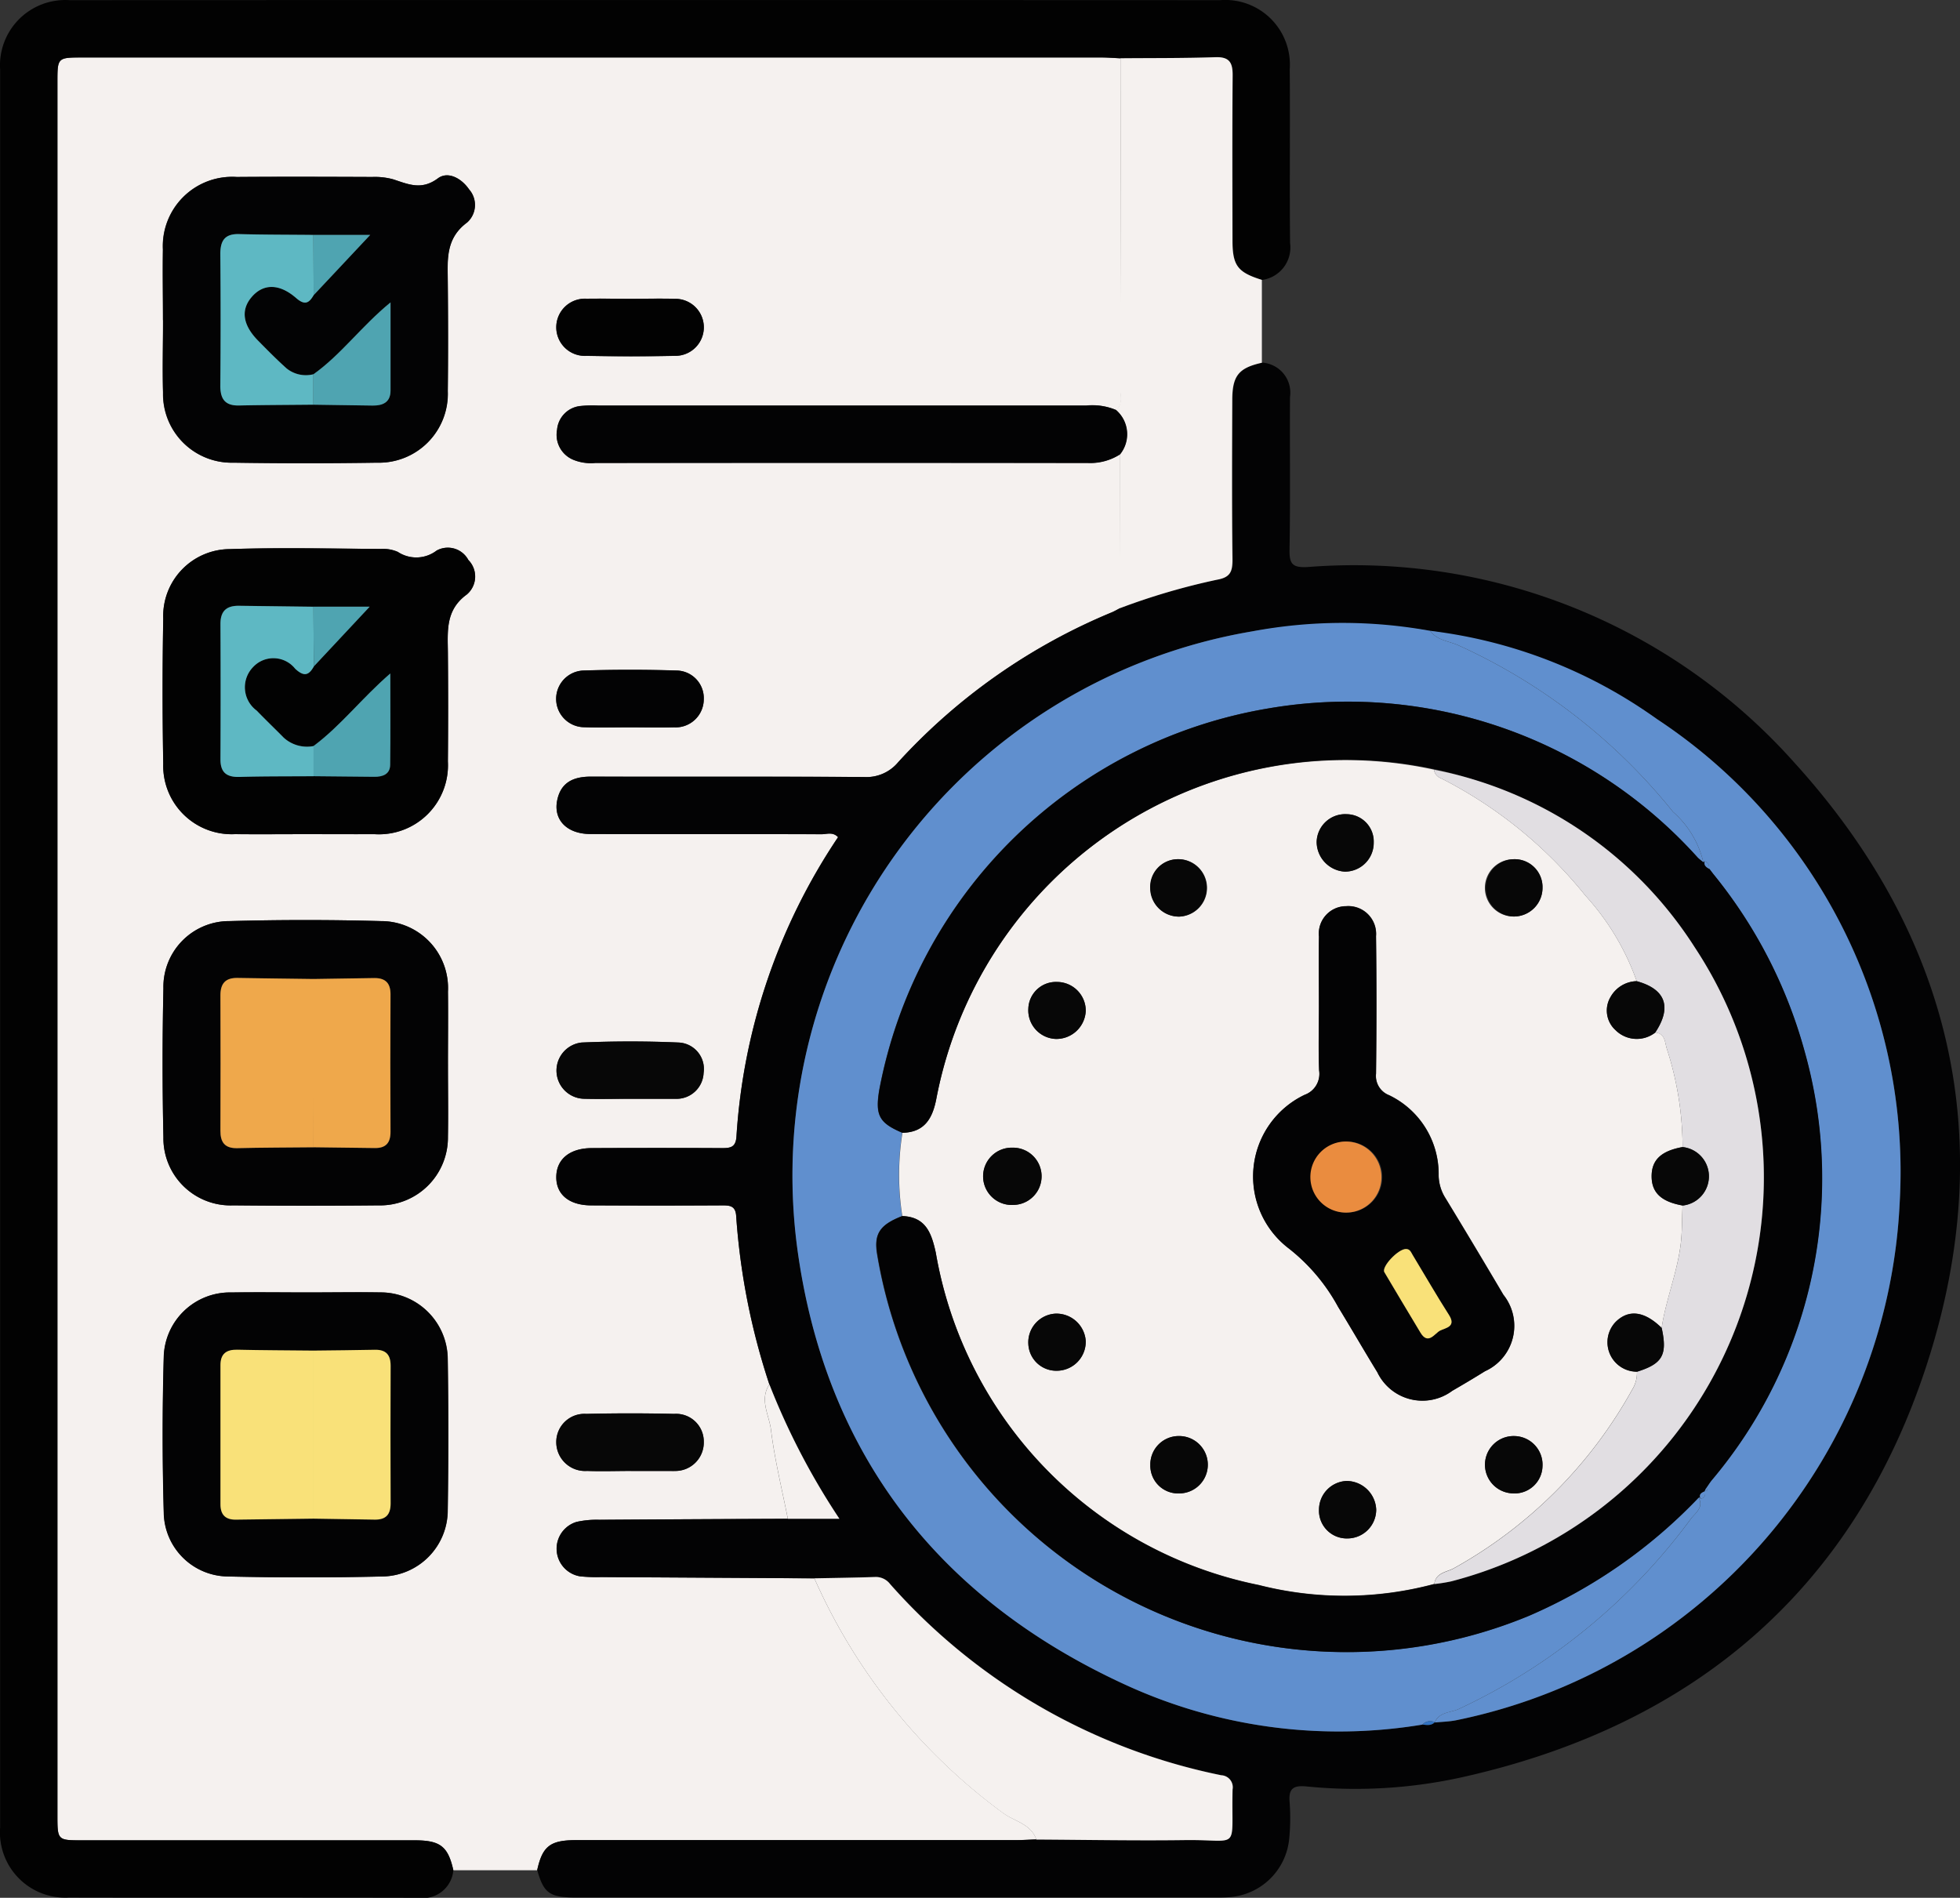 <svg xmlns="http://www.w3.org/2000/svg" width="66.684" height="64.57" viewBox="0 0 66.684 64.57">
  <rect x="0" y="0" width="66.684" height="64.57" fill="#333333" stroke="none"/>
  <g id="Grupo_937472" data-name="Grupo 937472" transform="translate(-1567.751 -796.662)">
    <path id="Trazado_617315" data-name="Trazado 617315" d="M1591.565,865.833h-2.852c-.181-.808-.442-1.017-1.311-1.017q-5.657,0-11.313,0c-.846,0-.846,0-.846-.862q0-29.478,0-58.955c0-.841,0-.842.866-.842h34.655c.216,0,.432.019.647.028q0,5.619,0,11.238c0,.247.1.527-.145.73a2.074,2.074,0,0,0-1.012-.157q-8.314,0-16.629,0a3.847,3.847,0,0,0-.584.016.887.887,0,0,0-.8.81.918.918,0,0,0,.536,1.012,1.572,1.572,0,0,0,.761.115q8.379,0,16.759,0a1.879,1.879,0,0,0,1.1-.295q.006,2.616.013,5.231c-.1.049-.188.1-.287.146a20.417,20.417,0,0,0-7.275,5.1,1.4,1.4,0,0,1-1.162.506c-3.1-.019-6.2-.006-9.294-.013-.589,0-1.024.19-1.148.811-.132.663.337,1.14,1.133,1.142,2.621.006,5.243,0,7.864.007.177,0,.382-.089.56.1a20.576,20.576,0,0,0-3.457,10.186c-.024.371-.207.395-.5.393q-2.21-.014-4.42,0c-.751,0-1.2.379-1.21.975s.435.971,1.193.974q2.21.008,4.419,0c.285,0,.493,0,.51.383a23.258,23.258,0,0,0,1.128,5.709c-.345.522-.008,1.04.054,1.541.126,1.018.375,2.021.574,3.03q-3.209.016-6.418.034a3.127,3.127,0,0,0-.769.072.952.952,0,0,0,.12,1.852,5.4,5.4,0,0,0,.712.025l7.258.043a19.85,19.85,0,0,0,6.421,7.983c.383.286.947.367,1.132.9-.238.008-.476.024-.714.024q-7.48,0-14.961,0C1592,864.815,1591.743,865.025,1591.565,865.833Zm-12.732-52.738h0c0,.823-.022,1.648,0,2.47a2.335,2.335,0,0,0,2.4,2.378q2.438.038,4.877,0a2.344,2.344,0,0,0,2.41-2.434c.014-1.235.011-2.471,0-3.706-.007-.753-.083-1.486.658-2.032a.8.8,0,0,0,.066-1.127c-.258-.38-.72-.627-1.06-.375-.557.415-1.007.2-1.523.033a2.348,2.348,0,0,0-.705-.08c-1.539-.006-3.078-.012-4.617,0a2.359,2.359,0,0,0-2.511,2.468C1578.818,811.491,1578.833,812.293,1578.833,813.095Zm4.858,17.487c.781,0,1.561,0,2.342,0a2.349,2.349,0,0,0,2.495-2.474q.017-1.853,0-3.706c-.006-.732-.087-1.444.644-1.975a.8.8,0,0,0,.052-1.175.791.791,0,0,0-1.078-.32,1.14,1.14,0,0,1-1.323.045,1.249,1.249,0,0,0-.572-.1c-1.713-.009-3.427-.052-5.137.006a2.277,2.277,0,0,0-2.27,2.363q-.045,2.47,0,4.941a2.329,2.329,0,0,0,2.443,2.394C1582.087,830.59,1582.889,830.582,1583.691,830.582Zm.073,15.592c-.867,0-1.734-.012-2.6,0a2.252,2.252,0,0,0-2.3,2.174q-.077,2.662,0,5.328a2.206,2.206,0,0,0,2.175,2.161q2.631.064,5.265,0a2.255,2.255,0,0,0,2.221-2.262q.038-2.566,0-5.134a2.285,2.285,0,0,0-2.285-2.269C1585.411,846.16,1584.588,846.174,1583.764,846.174Zm4.765-7.764c0-.823.01-1.647,0-2.47a2.278,2.278,0,0,0-2.286-2.4q-2.566-.071-5.135,0a2.24,2.24,0,0,0-2.26,2.289q-.056,2.534,0,5.069a2.286,2.286,0,0,0,2.376,2.314q2.47.024,4.941,0a2.308,2.308,0,0,0,2.363-2.332C1588.543,840.057,1588.528,839.233,1588.53,838.41Zm6.228,13.838v0h1.362a1.276,1.276,0,0,0,.13,0,.969.969,0,0,0,.984-.99.943.943,0,0,0-1.012-.952q-1.491-.037-2.984,0a.959.959,0,0,0-1.023.947.982.982,0,0,0,1.05.994C1593.762,852.266,1594.26,852.248,1594.758,852.248Zm-.032-12.662v0h1.428c.043,0,.087,0,.13,0a.92.92,0,0,0,.945-.881.9.9,0,0,0-.846-1.034c-1.1-.049-2.206-.049-3.306,0a.96.96,0,0,0,.092,1.914C1593.687,839.6,1594.207,839.587,1594.726,839.587Zm.008-12.637c.5,0,1,.014,1.492,0a.958.958,0,0,0,1.008-.956.94.94,0,0,0-.923-.977q-1.588-.048-3.178,0a.965.965,0,0,0,.045,1.929C1593.695,826.965,1594.215,826.948,1594.734,826.949Zm.009-14.581c-.5,0-1-.012-1.492,0a.973.973,0,1,0,0,1.942c.994.019,1.99.021,2.984,0a.97.97,0,1,0,0-1.939C1595.738,812.354,1595.24,812.368,1594.743,812.368Z" transform="translate(-5.538 -5.539)" fill="#f5f1ef"/>
    <path id="Trazado_617316" data-name="Trazado 617316" d="M1647.295,885.371l-7.258-.043a5.412,5.412,0,0,1-.712-.025.952.952,0,0,1-.12-1.852,3.131,3.131,0,0,1,.769-.072q3.209-.023,6.418-.034h1.754a24.121,24.121,0,0,1-2.382-4.571,23.263,23.263,0,0,1-1.128-5.709c-.017-.383-.224-.385-.51-.383q-2.209.013-4.419,0c-.759,0-1.2-.369-1.193-.974s.459-.971,1.21-.975q2.21-.01,4.42,0c.292,0,.475-.022.5-.393a20.576,20.576,0,0,1,3.457-10.186c-.178-.19-.383-.1-.56-.1-2.622-.007-5.243,0-7.864-.007-.8,0-1.265-.479-1.133-1.142.124-.621.559-.812,1.148-.811,3.1.007,6.2-.006,9.294.013a1.4,1.4,0,0,0,1.162-.506,20.416,20.416,0,0,1,7.275-5.1c.1-.041.192-.1.287-.146a22.743,22.743,0,0,1,3.286-.963c.445-.076.537-.263.532-.678-.022-1.818-.014-3.637-.007-5.455,0-.815.226-1.078,1.008-1.251a1.024,1.024,0,0,1,.947,1.171c-.011,1.734.015,3.468-.016,5.2-.009.493.114.608.612.584a20.067,20.067,0,0,1,16.542,6.63c5.369,5.9,6.992,12.849,4.548,20.441-2.474,7.688-7.935,12.338-15.815,14.1a16.754,16.754,0,0,1-5.3.318c-.443-.043-.627.056-.584.533a7.166,7.166,0,0,1-.013,1.233,2.2,2.2,0,0,1-2.04,2c-.194.014-.39.011-.585.011q-10.827,0-21.654,0c-.887,0-1.086-.148-1.307-.933.178-.808.439-1.018,1.31-1.018q7.48,0,14.961,0c.238,0,.476-.016.714-.024,1.69.008,3.38.042,5.069.019,1.9-.026,1.558.412,1.608-1.723a.409.409,0,0,0-.385-.482,20.479,20.479,0,0,1-11.268-6.506.609.609,0,0,0-.5-.24C1648.678,885.349,1647.986,885.357,1647.295,885.371Zm21.109,4.894,0,.01c.236-.023.476-.029.709-.072a18.883,18.883,0,0,0,15.108-17.622,18.447,18.447,0,0,0-8.248-16.438,19.269,19.269,0,0,0-13.794-2.99,18.776,18.776,0,0,0-15.468,20.959c.933,6.952,4.757,11.921,11.119,14.857a17.385,17.385,0,0,0,10.154,1.377C1668.133,890.361,1668.283,890.39,1668.4,890.265Z" transform="translate(-51.836 -35.008)" fill="#030304"/>
    <path id="Trazado_617317" data-name="Trazado 617317" d="M1605.873,798.645c-.215-.01-.431-.028-.647-.028h-34.655c-.866,0-.866,0-.866.842q0,29.478,0,58.955c0,.861,0,.862.846.862q5.656,0,11.313,0c.869,0,1.13.21,1.311,1.017a1.034,1.034,0,0,1-1.179.939c-3.967-.01-7.934,0-11.9-.009a2.22,2.22,0,0,1-2.341-2.383q0-29.906,0-59.812a2.222,2.222,0,0,1,2.362-2.361q19.574-.008,39.148,0a2.2,2.2,0,0,1,2.366,2.35c.017,1.972-.01,3.944.012,5.916a1.114,1.114,0,0,1-.955,1.254c-.825-.256-1-.483-1-1.336,0-1.876-.01-3.752.005-5.629,0-.431-.112-.628-.583-.613C1608.029,798.642,1606.95,798.635,1605.873,798.645Z" transform="translate(0)" fill="#020202"/>
    <path id="Trazado_617318" data-name="Trazado 617318" d="M1713.579,804.16c1.078-.01,2.156,0,3.233-.037.47-.015.586.182.583.613-.015,1.876-.009,3.752-.005,5.628,0,.853.179,1.08,1,1.336q0,1.41,0,2.819c-.782.174-1.005.437-1.008,1.251-.007,1.818-.015,3.637.007,5.455,0,.415-.087.6-.533.678a22.746,22.746,0,0,0-3.286.963q-.007-2.615-.013-5.231a1.088,1.088,0,0,0-.135-1.508c.245-.2.145-.484.145-.73Q1713.585,809.779,1713.579,804.16Z" transform="translate(-107.707 -5.515)" fill="#f5f1ef"/>
    <path id="Trazado_617319" data-name="Trazado 617319" d="M1589,824.476c0-.8-.015-1.6,0-2.405a2.359,2.359,0,0,1,2.511-2.468c1.539-.011,3.078-.006,4.617,0a2.348,2.348,0,0,1,.705.08c.515.168.965.382,1.523-.033.339-.253.8-.005,1.06.375a.8.8,0,0,1-.066,1.127c-.742.546-.665,1.279-.658,2.032.011,1.235.013,2.471,0,3.706a2.344,2.344,0,0,1-2.41,2.434q-2.438.038-4.877,0a2.335,2.335,0,0,1-2.4-2.378c-.026-.823,0-1.647,0-2.47Zm5.121,2.876c.672.009,1.343.02,2.014.026.344,0,.6-.108.606-.509,0-.965,0-1.93,0-3-.987.806-1.674,1.769-2.623,2.445a1.045,1.045,0,0,1-.913-.2c-.336-.3-.654-.624-.971-.946-.521-.529-.593-1.039-.219-1.478.392-.461.94-.473,1.519.033.29.254.435.173.593-.1l1.924-2.049h-1.929c-.843-.008-1.687-.005-2.529-.028-.486-.013-.642.222-.638.675q.017,2.238,0,4.477c0,.455.157.69.638.679C1592.433,827.361,1593.276,827.36,1594.119,827.352Z" transform="translate(-15.704 -16.92)" fill="#030304"/>
    <path id="Trazado_617320" data-name="Trazado 617320" d="M1593.838,877.845c-.8,0-1.6.007-2.406,0a2.329,2.329,0,0,1-2.443-2.394q-.043-2.47,0-4.941a2.277,2.277,0,0,1,2.27-2.363c1.71-.058,3.425-.015,5.137-.006a1.249,1.249,0,0,1,.572.1,1.14,1.14,0,0,0,1.323-.045.791.791,0,0,1,1.078.32.8.8,0,0,1-.052,1.175c-.73.53-.65,1.242-.644,1.975q.016,1.853,0,3.706a2.349,2.349,0,0,1-2.495,2.474C1595.4,877.85,1594.618,877.845,1593.838,877.845Zm.26-7.74q-1.264-.016-2.527-.032c-.419-.006-.639.166-.636.617q.015,2.3,0,4.605c0,.446.2.613.639.6.842-.022,1.686-.018,2.529-.024l2.066.021c.289,0,.537-.085.542-.415.014-1,.005-1.994.005-3.1-.973.843-1.681,1.776-2.612,2.469a1.175,1.175,0,0,1-1.02-.289c-.3-.308-.616-.606-.915-.917a.986.986,0,0,1-.123-1.482.944.944,0,0,1,1.43.055c.293.272.459.241.637-.076l1.9-2.033Z" transform="translate(-15.685 -52.802)" fill="#020202"/>
    <path id="Trazado_617321" data-name="Trazado 617321" d="M1593.917,965.344c.823,0,1.647-.014,2.47,0a2.285,2.285,0,0,1,2.286,2.269q.039,2.567,0,5.134a2.255,2.255,0,0,1-2.221,2.262q-2.631.06-5.265,0a2.206,2.206,0,0,1-2.175-2.161q-.075-2.662,0-5.328a2.252,2.252,0,0,1,2.3-2.174C1592.183,965.331,1593.05,965.344,1593.917,965.344Zm.194,7.7c.692.011,1.384.021,2.076.034.378.007.547-.167.545-.552q-.012-2.338,0-4.677c0-.38-.157-.559-.544-.549-.692.016-1.385.02-2.077.028-.865-.009-1.729-.01-2.594-.03-.375-.008-.574.138-.574.523q0,2.368,0,4.737c0,.34.158.525.511.521Z" transform="translate(-15.691 -124.709)" fill="#030304"/>
    <path id="Trazado_617322" data-name="Trazado 617322" d="M1598.672,921.658c0,.823.014,1.647,0,2.47a2.308,2.308,0,0,1-2.363,2.332q-2.47.025-4.941,0a2.285,2.285,0,0,1-2.376-2.314q-.055-2.534,0-5.069a2.24,2.24,0,0,1,2.26-2.289q2.566-.071,5.135,0a2.278,2.278,0,0,1,2.286,2.4C1598.682,920.011,1598.672,920.834,1598.672,921.658Zm-4.572,2.826c.692.009,1.384.013,2.076.027.385.008.546-.174.544-.552q-.008-2.337,0-4.673c0-.385-.172-.562-.544-.558-.692.008-1.383.021-2.074.032-.864-.012-1.728-.021-2.592-.036-.409-.007-.582.188-.581.593q.011,2.3,0,4.606c0,.4.15.6.576.592C1592.371,924.492,1593.236,924.492,1594.1,924.483Z" transform="translate(-15.681 -88.787)" fill="#030304"/>
    <path id="Trazado_617323" data-name="Trazado 617323" d="M1674.046,1002.548c.692-.014,1.384-.023,2.075-.046a.609.609,0,0,1,.5.24,20.481,20.481,0,0,0,11.269,6.506.409.409,0,0,1,.384.482c-.05,2.135.3,1.7-1.608,1.724-1.689.023-3.379-.01-5.069-.019-.184-.537-.749-.618-1.132-.9A19.851,19.851,0,0,1,1674.046,1002.548Z" transform="translate(-78.588 -152.185)" fill="#f5f1ef"/>
    <path id="Trazado_617324" data-name="Trazado 617324" d="M1659.432,849.735a1.088,1.088,0,0,1,.135,1.508,1.879,1.879,0,0,1-1.1.295q-8.379-.012-16.759,0a1.573,1.573,0,0,1-.761-.116.919.919,0,0,1-.536-1.012.887.887,0,0,1,.8-.81,3.853,3.853,0,0,1,.583-.016q8.315,0,16.629,0A2.074,2.074,0,0,1,1659.432,849.735Z" transform="translate(-53.707 -39.122)" fill="#030304"/>
    <path id="Trazado_617325" data-name="Trazado 617325" d="M1642.9,983.093c-.5,0-1,.018-1.492,0a.982.982,0,0,1-1.05-.994.959.959,0,0,1,1.023-.947q1.491-.035,2.984,0a.943.943,0,0,1,1.012.952.969.969,0,0,1-.984.99,1.261,1.261,0,0,1-.13,0H1642.9Z" transform="translate(-53.681 -136.384)" fill="#070707"/>
    <path id="Trazado_617326" data-name="Trazado 617326" d="M1642.875,934.549c-.519,0-1.039.013-1.557,0a.96.96,0,0,1-.092-1.914c1.1-.047,2.205-.048,3.305,0a.9.9,0,0,1,.846,1.034.92.92,0,0,1-.945.881c-.043,0-.086,0-.13,0h-1.427Z" transform="translate(-53.688 -100.502)" fill="#070707"/>
    <path id="Trazado_617327" data-name="Trazado 617327" d="M1642.88,886.042c-.519,0-1.039.017-1.557-.005a.965.965,0,0,1-.045-1.929q1.588-.051,3.178,0a.94.94,0,0,1,.924.977.958.958,0,0,1-1.008.956C1643.875,886.057,1643.377,886.043,1642.88,886.042Z" transform="translate(-53.685 -64.633)" fill="#030304"/>
    <path id="Trazado_617328" data-name="Trazado 617328" d="M1642.891,835.65c.5,0,1-.014,1.492,0a.97.97,0,1,1,0,1.939c-.994.023-1.99.021-2.984,0a.973.973,0,1,1,0-1.942C1641.9,835.639,1642.393,835.65,1642.891,835.65Z" transform="translate(-53.687 -28.822)" fill="#020202"/>
    <path id="Trazado_617329" data-name="Trazado 617329" d="M1667.74,977.366a24.11,24.11,0,0,0,2.382,4.571h-1.754c-.2-1.009-.448-2.012-.574-3.03C1667.732,978.406,1667.395,977.888,1667.74,977.366Z" transform="translate(-73.812 -133.601)" fill="#f5f1ef"/>
    <path id="Trazado_617330" data-name="Trazado 617330" d="M1692.6,915.449a17.384,17.384,0,0,1-10.154-1.377c-6.362-2.936-10.187-7.905-11.119-14.857a18.776,18.776,0,0,1,15.468-20.959,16.573,16.573,0,0,1,6.071-.02c.233.33.636.345.96.494a19.919,19.919,0,0,1,7.3,5.665,3.288,3.288,0,0,1,1.033,1.719c-.065-.056-.136-.106-.2-.168a15.994,15.994,0,0,0-14.576-5.076,16.2,16.2,0,0,0-13.267,12.994c-.141.857,0,1.117.788,1.449a9.06,9.06,0,0,0-.005,2.834c-.764.295-.969.608-.855,1.3a16.191,16.191,0,0,0,22.184,12.294,17.578,17.578,0,0,0,5.763-4.02c.194.341-.112.534-.261.731a20.632,20.632,0,0,1-7.9,6.469c-.278.128-.664.094-.813.459l0-.011A.351.351,0,0,0,1692.6,915.449Z" transform="translate(-76.455 -60.11)" fill="#608fce"/>
    <path id="Trazado_617331" data-name="Trazado 617331" d="M1763.734,886.883a3.285,3.285,0,0,0-1.033-1.72,19.92,19.92,0,0,0-7.3-5.665c-.324-.149-.727-.163-.96-.494a16.622,16.622,0,0,1,7.723,3.01,18.447,18.447,0,0,1,8.248,16.438,18.883,18.883,0,0,1-15.109,17.622c-.233.044-.472.049-.709.073.149-.364.535-.33.813-.458a20.632,20.632,0,0,0,7.9-6.469c.149-.2.455-.39.261-.73a.051.051,0,0,1,.064.046c.156-.026.172-.135.156-.262l-.016,0c.092,0,.137-.026.054-.112.062-.087.118-.179.185-.262a15.926,15.926,0,0,0,3.167-14.563,16.413,16.413,0,0,0-3.119-6.067l-.137-.179.007.013c0-.119-.015-.228-.157-.26Z" transform="translate(-138.029 -60.879)" fill="#608fce"/>
    <path id="Trazado_617332" data-name="Trazado 617332" d="M1753.424,1021.444a.35.35,0,0,1,.417-.082C1753.722,1021.487,1753.571,1021.458,1753.424,1021.444Z" transform="translate(-137.275 -166.105)" fill="#3273c2"/>
    <path id="Trazado_617333" data-name="Trazado 617333" d="M1599.687,829.3c-.158.272-.3.353-.593.1-.579-.506-1.127-.495-1.519-.033-.373.439-.3.948.219,1.478.317.322.635.644.971.946a1.045,1.045,0,0,0,.914.2v1.034c-.843.009-1.686.01-2.529.028-.481.011-.642-.224-.638-.679q.019-2.238,0-4.477c0-.453.152-.688.638-.675.843.022,1.686.02,2.529.028Z" transform="translate(-21.265 -22.595)" fill="#5eb8c3"/>
    <path id="Trazado_617334" data-name="Trazado 617334" d="M1608.658,839.619v-1.034c.949-.676,1.635-1.639,2.623-2.445,0,1.066,0,2.031,0,3,0,.4-.262.512-.606.509C1610,839.639,1609.33,839.628,1608.658,839.619Z" transform="translate(-30.243 -29.188)" fill="#4fa4b1"/>
    <path id="Trazado_617335" data-name="Trazado 617335" d="M1608.672,829.38l-.006-2.049h1.929Z" transform="translate(-30.25 -22.675)" fill="#4fa4b1"/>
    <path id="Trazado_617336" data-name="Trazado 617336" d="M1599.695,877.792c-.178.318-.344.349-.637.076a.944.944,0,0,0-1.43-.055.986.986,0,0,0,.123,1.482c.3.312.612.61.915.917a1.175,1.175,0,0,0,1.02.289v1.026c-.843.006-1.687,0-2.529.024-.434.011-.641-.156-.639-.6q.01-2.3,0-4.605c0-.451.218-.623.636-.617l2.527.032Q1599.687,876.775,1599.695,877.792Z" transform="translate(-21.266 -58.455)" fill="#5eb8c3"/>
    <path id="Trazado_617337" data-name="Trazado 617337" d="M1608.673,888.064v-1.026c.931-.694,1.639-1.627,2.612-2.469,0,1.106.009,2.1-.005,3.1,0,.33-.253.418-.542.415Z" transform="translate(-30.255 -64.993)" fill="#4fa4b1"/>
    <path id="Trazado_617338" data-name="Trazado 617338" d="M1608.668,877.883q-.008-1.016-.016-2.033h1.917Z" transform="translate(-30.24 -58.547)" fill="#4fa4b1"/>
    <path id="Trazado_617339" data-name="Trazado 617339" d="M1599.692,978.583l-2.657.034c-.354,0-.511-.18-.511-.521q0-2.369,0-4.737c0-.385.2-.531.574-.523.865.02,1.729.021,2.594.03Q1599.691,975.724,1599.692,978.583Z" transform="translate(-21.272 -130.252)" fill="#f9e179"/>
    <path id="Trazado_617340" data-name="Trazado 617340" d="M1608.677,978.587q0-2.858,0-5.717c.692-.009,1.385-.012,2.077-.028.387-.009.546.17.544.549q-.009,2.339,0,4.677c0,.385-.167.559-.545.552C1610.061,978.608,1609.369,978.6,1608.677,978.587Z" transform="translate(-30.257 -130.256)" fill="#f9e179"/>
    <path id="Trazado_617341" data-name="Trazado 617341" d="M1599.687,930.072c-.864.009-1.729.008-2.593.029-.426.01-.577-.2-.575-.592q.008-2.3,0-4.606c0-.405.172-.6.581-.593.864.015,1.728.024,2.592.036Q1599.689,927.209,1599.687,930.072Z" transform="translate(-21.268 -94.375)" fill="#efa84b"/>
    <path id="Trazado_617342" data-name="Trazado 617342" d="M1608.677,930.085q0-2.862,0-5.725c.691-.011,1.382-.024,2.074-.032.372,0,.546.173.544.558q-.013,2.337,0,4.673c0,.378-.16.56-.544.552C1610.061,930.1,1609.369,930.094,1608.677,930.085Z" transform="translate(-30.258 -94.389)" fill="#efa84b"/>
    <path id="Trazado_617343" data-name="Trazado 617343" d="M1685.213,911.31a9.06,9.06,0,0,1,.005-2.834c.759-.015,1.026-.5,1.153-1.161a14.169,14.169,0,0,1,16.932-11.193.354.354,0,0,0,.226.288,15.031,15.031,0,0,1,4.927,4,8.547,8.547,0,0,1,1.743,2.908,1.05,1.05,0,0,0-.892.542.9.9,0,0,0,.17,1.122,1.022,1.022,0,0,0,1.351.085c.333.023.329.322.388.527a10.914,10.914,0,0,1,.544,3.367c-.728.131-1.054.438-1.054.994s.326.864,1.054.994c-.025.448-.01.893-.068,1.346-.124.965-.5,1.864-.644,2.82-.589-.578-1.128-.643-1.572-.2a1,1,0,0,0,.731,1.686,1.081,1.081,0,0,1-.163.615,15.587,15.587,0,0,1-6.073,6.079c-.235.127-.61.146-.658.53a11.8,11.8,0,0,1-5.971.036,13.949,13.949,0,0,1-10.99-11.308C1686.206,911.89,1686.016,911.341,1685.213,911.31Zm14.174-7.17c0,.737-.021,1.474.008,2.21a.757.757,0,0,1-.49.832,3.077,3.077,0,0,0-.541,5.227,6.406,6.406,0,0,1,1.678,1.987c.45.738.882,1.488,1.335,2.225a1.7,1.7,0,0,0,2.549.632c.375-.216.746-.437,1.113-.666a1.693,1.693,0,0,0,.626-2.6q-.971-1.649-1.967-3.283a1.489,1.489,0,0,1-.236-.786,2.972,2.972,0,0,0-1.686-2.722.7.7,0,0,1-.444-.73q.027-2.34,0-4.68a.946.946,0,0,0-1.015-1.021.931.931,0,0,0-.926,1.031C1699.376,902.58,1699.387,903.36,1699.386,904.14Zm7.608-4.015a.949.949,0,0,0-1-.955.974.974,0,0,0,.026,1.949A.976.976,0,0,0,1706.994,900.125Zm0,19.681a.974.974,0,0,0-.953-1.01.975.975,0,0,0-.059,1.95A.95.95,0,0,0,1706.994,919.806Zm-15.54-4.232a1,1,0,0,0-1.029-.944.978.978,0,0,0-.924,1.038.952.952,0,0,0,.982.905A.989.989,0,0,0,1691.454,915.574Zm3.183,5.174a.976.976,0,0,0-.012-1.952.968.968,0,0,0-.974.987A.946.946,0,0,0,1694.637,920.748Zm-5.643-9.816a.974.974,0,0,0-.034-1.948.975.975,0,1,0,.034,1.948Zm2.46-6.6a.981.981,0,0,0-.981-.987.939.939,0,0,0-.973.909.974.974,0,0,0,.933,1.03A1,1,0,0,0,1691.454,904.333Zm8.895,17.947a.98.98,0,0,0,.987-.98,1.015,1.015,0,0,0-1.008-.975.979.979,0,0,0-.938.964A.945.945,0,0,0,1700.349,922.28Zm-5.7-21.158a.977.977,0,1,0-.093-1.952.944.944,0,0,0-.9.983A.977.977,0,0,0,1694.645,901.122Zm5.629-1.529a.979.979,0,0,0,.975-.991.93.93,0,0,0-.917-.963.97.97,0,0,0-1.024.938A1.018,1.018,0,0,0,1700.274,899.593Z" transform="translate(-86.763 -73.274)" fill="#f5f1ef"/>
    <path id="Trazado_617344" data-name="Trazado 617344" d="M1683.015,905.827c.8.031.993.58,1.139,1.249a13.949,13.949,0,0,0,10.99,11.309,11.8,11.8,0,0,0,5.971-.036,5.718,5.718,0,0,0,.573-.092,14.2,14.2,0,0,0,8.291-21.567,14.2,14.2,0,0,0-25.806,5.143c-.127.663-.394,1.146-1.153,1.161-.788-.332-.929-.592-.788-1.449a16.2,16.2,0,0,1,13.267-12.994,16,16,0,0,1,14.576,5.076c.059.062.13.112.2.168l.041-.037c-.038.141.055.2.157.26l-.006-.013.137.179a16.414,16.414,0,0,1,3.119,6.067,15.926,15.926,0,0,1-3.167,14.563c-.067.083-.124.174-.185.262l-.054.112.016,0c-.113.051-.232.1-.156.262a.05.05,0,0,0-.064-.046,17.591,17.591,0,0,1-5.764,4.02,16.191,16.191,0,0,1-22.184-12.294C1682.045,906.434,1682.251,906.121,1683.015,905.827Z" transform="translate(-84.565 -67.79)" fill="#030304"/>
    <path id="Trazado_617345" data-name="Trazado 617345" d="M1790.378,909.345c-.1-.057-.195-.119-.157-.26C1790.363,909.117,1790.379,909.226,1790.378,909.345Z" transform="translate(-164.474 -83.119)" fill="#608fce"/>
    <path id="Trazado_617346" data-name="Trazado 617346" d="M1789.639,991.552c-.075-.163.043-.211.156-.263C1789.811,991.417,1789.794,991.526,1789.639,991.552Z" transform="translate(-164.032 -143.895)" fill="#608fce"/>
    <path id="Trazado_617347" data-name="Trazado 617347" d="M1790.96,910.212l-.137-.179Z" transform="translate(-164.926 -83.82)" fill="#608fce"/>
    <path id="Trazado_617348" data-name="Trazado 617348" d="M1790.246,990.98l.054-.112C1790.383,990.954,1790.338,990.979,1790.246,990.98Z" transform="translate(-164.499 -143.584)" fill="#608fce"/>
    <path id="Trazado_617349" data-name="Trazado 617349" d="M1754.925,897.124a13.6,13.6,0,0,1,8.874,6.05,14.2,14.2,0,0,1-8.291,21.567,5.736,5.736,0,0,1-.573.091c.048-.384.423-.4.658-.53a15.586,15.586,0,0,0,6.073-6.079,1.08,1.08,0,0,0,.163-.615c.871-.271,1.041-.572.841-1.489.14-.956.52-1.855.644-2.82.058-.453.043-.9.068-1.346a1,1,0,0,0,0-1.989,10.921,10.921,0,0,0-.544-3.367c-.059-.2-.055-.5-.388-.527.577-.868.357-1.481-.629-1.75a8.552,8.552,0,0,0-1.743-2.908,15.028,15.028,0,0,0-4.927-4A.355.355,0,0,1,1754.925,897.124Z" transform="translate(-138.385 -74.275)" fill="#e1dee2"/>
    <path id="Trazado_617350" data-name="Trazado 617350" d="M1733.54,918.32c0-.78-.011-1.56,0-2.34a.931.931,0,0,1,.926-1.031.946.946,0,0,1,1.015,1.021c.02,1.56.018,3.12,0,4.68a.7.7,0,0,0,.444.73,2.972,2.972,0,0,1,1.686,2.722,1.489,1.489,0,0,0,.236.786q.992,1.636,1.967,3.283a1.693,1.693,0,0,1-.626,2.6c-.367.229-.739.45-1.113.666a1.7,1.7,0,0,1-2.549-.632c-.452-.737-.884-1.487-1.335-2.225a6.41,6.41,0,0,0-1.678-1.987,3.077,3.077,0,0,1,.541-5.227.757.757,0,0,0,.491-.832C1733.518,919.794,1733.539,919.056,1733.54,918.32Zm.958,7.051a1.209,1.209,0,1,0-1.218-1.167A1.2,1.2,0,0,0,1734.5,925.371Zm2,1.239c-.271,0-.841.607-.733.789.4.687.817,1.369,1.226,2.054.265.443.476.03.673-.068s.554-.13.3-.529c-.429-.672-.826-1.364-1.239-2.046C1736.675,926.723,1736.638,926.607,1736.5,926.61Z" transform="translate(-120.916 -87.453)" fill="#030304"/>
    <path id="Trazado_617351" data-name="Trazado 617351" d="M1779.378,968.615c.2.917.029,1.218-.841,1.489a1,1,0,0,1-.731-1.686C1778.25,967.972,1778.789,968.037,1779.378,968.615Z" transform="translate(-155.092 -126.77)" fill="#070707"/>
    <path id="Trazado_617352" data-name="Trazado 617352" d="M1763.564,909.769a.976.976,0,0,1-.97.993.975.975,0,0,1-.026-1.949A.949.949,0,0,1,1763.564,909.769Z" transform="translate(-143.333 -82.917)" fill="#070707"/>
    <path id="Trazado_617353" data-name="Trazado 617353" d="M1763.563,985.118a.95.95,0,0,1-1.012.94.975.975,0,0,1,.059-1.95A.974.974,0,0,1,1763.563,985.118Z" transform="translate(-143.332 -138.586)" fill="#070707"/>
    <path id="Trazado_617354" data-name="Trazado 617354" d="M1703.921,969.067a.989.989,0,0,1-.972,1,.952.952,0,0,1-.982-.905.978.978,0,0,1,.925-1.038A1,1,0,0,1,1703.921,969.067Z" transform="translate(-99.23 -126.767)" fill="#070707"/>
    <path id="Trazado_617355" data-name="Trazado 617355" d="M1718.88,986.058a.946.946,0,0,1-.987-.965.968.968,0,0,1,.974-.987.976.976,0,0,1,.012,1.952Z" transform="translate(-111.006 -138.585)" fill="#070707"/>
    <path id="Trazado_617356" data-name="Trazado 617356" d="M1697.136,948.414a.975.975,0,1,1-.034-1.948.974.974,0,0,1,.034,1.948Z" transform="translate(-94.905 -110.756)" fill="#070707"/>
    <path id="Trazado_617357" data-name="Trazado 617357" d="M1703.921,925.823a1,1,0,0,1-1.021.952.974.974,0,0,1-.933-1.03.939.939,0,0,1,.973-.909A.981.981,0,0,1,1703.921,925.823Z" transform="translate(-99.23 -94.764)" fill="#070707"/>
    <path id="Trazado_617358" data-name="Trazado 617358" d="M1740.868,991.927a.945.945,0,0,1-.96-.991.979.979,0,0,1,.938-.964,1.015,1.015,0,0,1,1.008.975A.98.98,0,0,1,1740.868,991.927Z" transform="translate(-127.282 -142.922)" fill="#070707"/>
    <path id="Trazado_617359" data-name="Trazado 617359" d="M1718.886,910.762a.976.976,0,0,1-1-.969.944.944,0,0,1,.9-.983.977.977,0,1,1,.093,1.952Z" transform="translate(-111.004 -82.914)" fill="#070707"/>
    <path id="Trazado_617360" data-name="Trazado 617360" d="M1740.563,904.893a1.018,1.018,0,0,1-.966-1.016.97.97,0,0,1,1.024-.938.93.93,0,0,1,.917.963A.979.979,0,0,1,1740.563,904.893Z" transform="translate(-127.052 -78.575)" fill="#070707"/>
    <path id="Trazado_617361" data-name="Trazado 617361" d="M1784.382,946.388a1,1,0,0,1,0,1.989c-.728-.13-1.053-.437-1.054-.994S1783.654,946.519,1784.382,946.388Z" transform="translate(-159.384 -110.698)" fill="#070707"/>
    <path id="Trazado_617362" data-name="Trazado 617362" d="M1778.5,924.738c.985.269,1.206.882.629,1.75a1.023,1.023,0,0,1-1.351-.086.9.9,0,0,1-.17-1.122A1.05,1.05,0,0,1,1778.5,924.738Z" transform="translate(-155.065 -94.692)" fill="#070707"/>
    <path id="Trazado_617363" data-name="Trazado 617363" d="M1740.12,948.079a1.209,1.209,0,1,1,1.169-1.216A1.2,1.2,0,0,1,1740.12,948.079Z" transform="translate(-126.538 -110.161)" fill="#ea8c3f"/>
    <path id="Trazado_617364" data-name="Trazado 617364" d="M1749.146,959.69c.137,0,.173.112.226.2.413.682.81,1.374,1.239,2.046.255.4-.117.439-.3.529s-.408.511-.673.068c-.409-.685-.822-1.367-1.226-2.054C1748.306,960.3,1748.876,959.691,1749.146,959.69Z" transform="translate(-133.561 -120.533)" fill="#f9e179"/>
  </g>
</svg>
